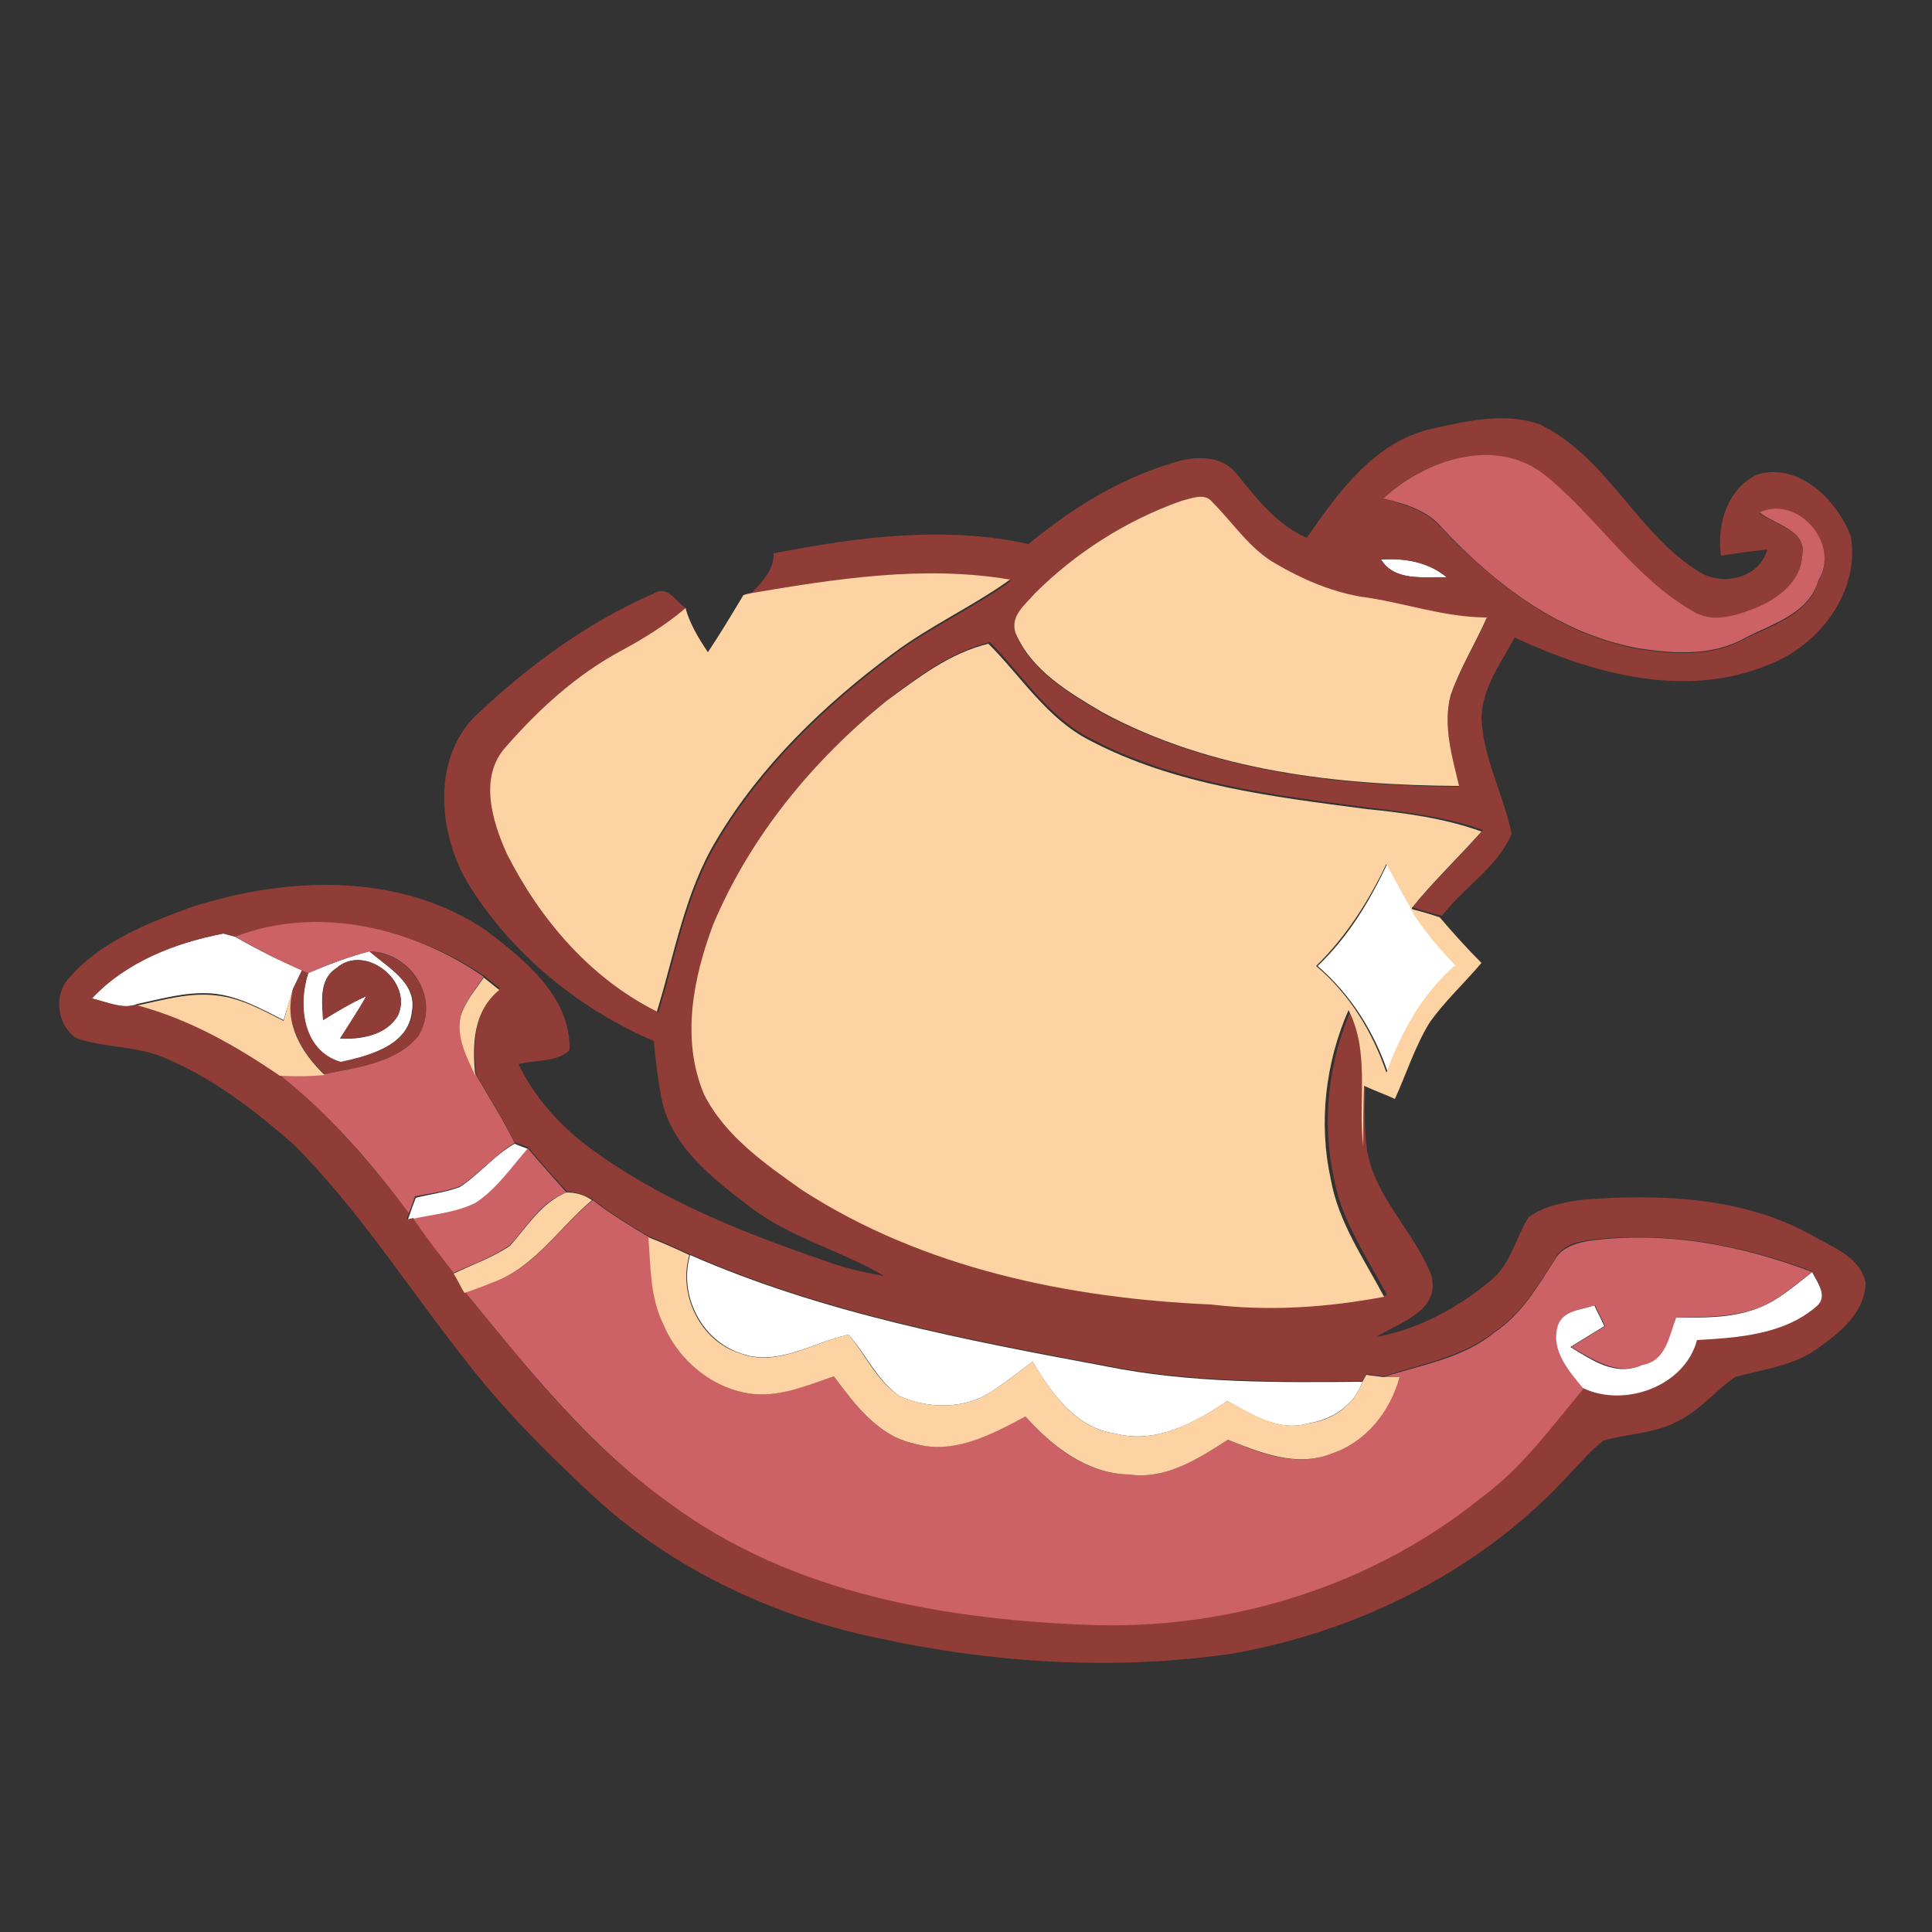 <?xml version="1.0" encoding="utf-8"?>
<!-- Generator: Adobe Illustrator 26.0.3, SVG Export Plug-In . SVG Version: 6.00 Build 0)  -->
<svg version="1.1" id="Layer_1" xmlns="http://www.w3.org/2000/svg" xmlns:xlink="http://www.w3.org/1999/xlink" x="0px" y="0px"
	 viewBox="0 0 250 250" style="enable-background:new 0 0 250 250;" xml:space="preserve">
<rect x="0" y="0" width="250" height="250" fill="#333333" stroke="none"/>
<style type="text/css">
	.st0{fill:#FFFFFF;}
	.st1{fill:#903D37;}
	.st2{fill:#CC6266;}
	.st3{fill:#FED3A3;}
</style>
<g id="_x23_ffffffff">
	<path class="st0" d="M178.7,72.4c3-0.2,6.1,0.3,8.5,2.3C184.3,74.6,180.5,75.3,178.7,72.4z"/>
	<path class="st0" d="M179.5,111.8c1,1.9,2,3.9,3.2,5.8c1.6,2.6,3.7,5,5.8,7.3c-4.2,3.7-7,8.7-8.9,13.9c-1.8-5.3-4.8-10.1-9.1-13.8
		C174.4,121.3,177.2,116.7,179.5,111.8z"/>
	<path class="st0" d="M11.9,129.2c4.4-4.8,10.8-7.2,17-8.4c0.4,0.1,1.2,0.3,1.5,0.4c2.8,1.6,5.7,3.1,8.7,4.3
		c-0.3,0.6-0.9,1.9-1.2,2.5c-0.4,1.3-0.8,2.7-1.2,4c-2.8-1.4-5.6-3-8.8-3.4c-3.4-0.4-6.8,0.6-10.1,1.3
		C15.8,130.7,13.8,129.7,11.9,129.2z"/>
	<path class="st0" d="M39.9,125.9c2.6-1.1,5.2-2.1,7.9-2.8c2.4,2.1,6.2,4.1,5.5,7.8c-0.5,4.5-5.6,5.7-9.3,6.6
		C39.2,136.1,38.5,130.1,39.9,125.9 M43.5,125.3c-2.3,1.5-1.8,4.4-1.7,6.7c1.8-1.1,3.6-2.2,5.6-3.1c-1,1.9-2.2,3.6-3.4,5.5
		c2.8,0.1,5.9-0.4,7.5-3C53.5,127,47.2,122,43.5,125.3z"/>
	<path class="st0" d="M59.5,153.6c2.5-1.6,4.4-4.1,7.1-5.6c0.4,0.2,1.3,0.5,1.8,0.7c-2.1,2.4-4,5.1-6.7,7c-2.5,1.3-5.4,1.5-8.1,2.1
		l-0.9,0.2l0.3-0.8c0.2-0.6,0.6-1.7,0.8-2.2C55.7,154.5,57.7,154.3,59.5,153.6z"/>
	<path class="st0" d="M95.8,175.1c-5.1-1.7-8-7.6-6.5-12.7c17.1,7.5,35.6,11,53.8,14.4c10.9,2.2,22.1,2.1,33.2,2
		c-1.1,3.1-3.9,4.9-7.1,5.4c-3.8,1.1-7.2-1.2-10.4-2.9c-4.2,2.8-9.2,5.6-14.5,4.2c-5.1-0.7-8.2-5.2-10.7-9.3
		c-1.6,1.2-3.2,2.5-4.9,3.6c-3.5,2.6-8.6,2.6-12.4,0.8c-2.8-2-4.2-5.3-6.5-7.9C105.2,173.7,100.6,176.9,95.8,175.1z"/>
	<path class="st0" d="M227.4,169.3c2.7-1,4.9-3,7.1-4.7c0.6,1.3,2.2,3.2,0.6,4.5c-4.2,3.7-10.1,4.2-15.5,4.4
		c-1.6,6-9.5,8.9-14.8,6.2c-1.9-2.2-4.3-5-3.3-8.2c0.7-2,3.1-2,4.8-2.6c0.4,0.9,0.9,1.8,1.3,2.7c-1.5,0.9-2.9,1.8-4.4,2.7
		c2.8,1.7,5.9,3.9,9.3,2.3c2.9-0.5,3.3-3.8,4.3-6.1C220.4,170.5,224,170.6,227.4,169.3z"/>
</g>
<g id="_x23_903d37ff">
	<path class="st1" d="M185.2,55.5c4.5-1,9.5-2.2,14-0.6c8.6,4.1,12.4,13.7,20.2,18.8c3.1,2.3,8.2,1.3,9.3-2.6c-2,0.2-4,0.5-6,0.8
		c-0.6-3.9,0.8-8.7,4.7-10.5c5.4-1.6,10.3,3.3,12.1,8c1.2,7.2-4.1,14.1-10.6,16.6c-10.8,4.5-22.8,1.2-32.9-3.5
		c-1.8,3.3-4.2,6.5-4.3,10.4c0.2,5.2,2.9,10,3.9,15c-1.8,4.3-6.2,6.9-9,10.6c-1.3-0.3-2.6-0.7-3.8-1.1c2.9-3.5,6.2-6.6,9.1-10
		c-4.8-1.7-9.8-2.3-14.8-2.9c-12.2-1.6-24.9-3.1-35.9-8.9c-5.6-2.8-8.9-8.3-13.1-12.5c-5,1.2-9.2,4.4-13.2,7.4
		c-9.5,7.7-17.6,17.5-22.2,28.9c-2.6,6.9-4.2,14.9-1.2,22c2.7,5.4,7.9,9,12.7,12.4c15.7,10.1,34.5,14,52.9,14.8
		c7.5,0.9,15,0.4,22.4-1c-2.6-4.9-5.9-9.6-6.9-15.2c-1.6-7.3-0.7-15.1,2.3-21.9c2.8,5.5,1.2,11.7,1.9,17.6c0.7,6.5,6.1,11,8.4,16.9
		c1.3,4.6-4.1,6.1-7.1,8c5.5-1,10.6-3.8,14.8-7.3c2.6-2.1,3.2-5.5,4.9-8.2c2.1-1.5,4.8-2,7.4-2.3c9.8-0.7,20.2-0.3,29,4.5
		c2.7,1.6,6.4,2.8,7.2,6.2c0,4-3.5,6.7-6.5,8.8c-3.1,2.1-6.9,2.5-10.4,3.5c-2.6,1.8-4.5,4.3-7.4,5.7c-2.9,1.6-6.4,1.6-9.6,2.5
		c-1.5,1.1-2.7,2.6-4,3.9c-11.4,12.7-27.5,20.8-44.2,23.7c-15.3,2.2-31,1.2-46-2.1c-13.3-2.8-26.1-8.8-36.2-18
		c-5.7-5.3-11.3-10.8-16.1-16.9c-7.7-9.6-14.3-20.2-23-28.9c-5.1-4.5-10.6-8.7-16.9-11.3c-3.6-1.5-7.7-1.2-11.3-2.5
		c-2.4-1.7-2.9-5.5-0.9-7.7c4-4.7,10.1-7.1,15.8-9.2c12.4-4,27-4.6,38.2,3c5,3.8,11,8.6,10.8,15.5c-1.7,1.6-4.4,1.2-6.6,1.8
		c2,4.2,5.2,7.8,8.9,10.6c9.2,6.9,20.1,11.2,30.9,14.9c2.4,0.9,5,1.5,7.5,1.9c-5.6-3.3-12.1-4.9-17.3-8.9
		c-4.9-3.7-10.6-8.1-11.6-14.6c-0.4-2.3-0.7-4.6-0.9-6.9c-9.6-4.1-18.2-11.1-23.8-20c-4.2-6.7-5.1-17,1.3-22.6
		c6.6-6.2,14.2-11.7,22.5-15.3c1.8-1.2,2.9,1.2,4.3,2c-2.6,2.2-5.5,4-8.5,5.6c-5.7,3.1-10.5,7.5-14.7,12.3
		c-3.6,3.9-1.9,9.6,0.1,13.9c4.3,8.5,10.8,16.2,19.4,20.4c2.3-7.5,3.6-15.4,7.7-22.2c5.7-9.6,13.9-17.5,22.8-24.1
		c4.8-3.6,10.3-6,15.2-9.6c-11.3-1.9-22.7-0.1-33.8,1.8c1.4-1.5,3.1-3.1,3-5.3c10.8-2.1,22.2-3.6,33-1.2c5.8-4.8,12.3-8.8,19.7-10.8
		c2.5-0.6,5.5-0.5,7.2,1.7c2.6,3.2,5.2,6.6,9.1,8.3C173.1,63.8,177.8,57.2,185.2,55.5 M179,64.5c2.8,0.8,5.7,1.6,7.6,3.9
		c6.9,7.3,15.4,13.8,25.5,15.6c4.5,0.7,9.5,1,13.6-1.3c3.6-1.8,8.3-3.1,9.6-7.5c2.9-4.6-2.6-11.1-7.6-8.8c2,1.6,6.4,2.3,5.5,5.7
		c-0.3,3.1-2.9,5.3-5.6,6.5c-2.7,1.2-6,2.3-8.7,0.5c-7.6-4.5-12.4-12.3-19.2-17.7C193.2,56.5,184.3,59.5,179,64.5 M152.9,64.8
		c-7.1,2.5-13.7,6.7-19,12.1c-1.2,1.4-3.2,2.9-2.5,5.1c2.1,4.9,6.9,7.7,11.3,10.3c14,7.5,30.4,9.4,46.1,9.5
		c-0.9-3.8-2.1-7.8-1.1-11.7c1.2-3.5,3.2-6.7,4.7-10.1c-5.6,0.1-10.9-1.9-16.4-2.7c-3.9-0.7-7.6-2.3-11-4.3
		c-3.3-1.9-5.4-5.3-8.1-7.9C155.9,63.7,154.2,64.5,152.9,64.8 M178.7,72.4c1.8,2.9,5.6,2.2,8.5,2.3
		C184.8,72.7,181.8,72.2,178.7,72.4 M30.4,121.2c-0.4-0.1-1.2-0.3-1.5-0.4c-6.2,1.2-12.6,3.7-17,8.4c1.9,0.4,3.9,1.4,5.9,0.8
		c6.7,1.8,12.7,5.3,18.4,9.1c6.4,5.1,11.8,11.4,16.7,17.9l-0.3,0.8l0.9-0.2c1.6,2.4,3.4,4.8,5.2,7c0.3,0.6,1,1.9,1.4,2.5
		c8,9.8,15.9,19.9,26.4,27.3c15.9,11.8,36.2,15.3,55.5,15.8c17.8,0.4,35.9-5.3,49.7-16.6c5.2-3.8,9-9.1,13.1-14
		c5.4,2.6,13.2-0.2,14.8-6.2c5.3-0.3,11.3-0.7,15.5-4.4c1.5-1.3,0-3.2-0.6-4.5c-9.2-3.5-19.3-5.3-29.1-4c-1.6,0.2-3.4,0.8-4.2,2.4
		c-2.2,3.4-4.3,7.1-7.8,9.4c-4.1,3.3-9.5,4.2-14.4,5.8c-0.5-0.1-1.6-0.2-2.2-0.3l-0.5,0.9c-11.1,0.1-22.2,0.2-33.2-2
		c-18.2-3.4-36.7-6.9-53.8-14.4c-1.8-0.8-3.5-1.6-5.3-2.3c-2.5-1.5-5-3-7.3-4.8c-1.1-0.6-2.2-1-3.3-1c-1.7-1.9-3.4-3.7-5-5.7
		c-0.4-0.2-1.3-0.5-1.8-0.7c-1.5-3-3.3-5.9-5-8.8c-0.4-4-0.3-8.4,3.1-11.1c-0.5-0.4-1.5-1.2-2-1.6C53.4,120,41.1,117.2,30.4,121.2z"
		/>
	<path class="st1" d="M47.8,123.1c5.4,0.2,9.3,6.3,6.3,11c-2.9,3.5-7.9,4-12.1,4.9c-3-2.9-5.3-6.7-4.1-11c0.3-0.6,0.9-1.9,1.2-2.5
		l0.8,0.3c-1.4,4.2-0.7,10.2,4.2,11.6c3.7-0.8,8.8-2.1,9.3-6.6C54,127.2,50.2,125.2,47.8,123.1z"/>
	<path class="st1" d="M43.5,125.3c3.7-3.3,10,1.7,8,6.1c-1.5,2.6-4.7,3-7.5,3c1.1-1.8,2.3-3.6,3.4-5.5c-2,0.9-3.8,2-5.6,3.1
		C41.8,129.7,41.2,126.8,43.5,125.3z"/>
</g>
<g id="_x23_cc6266ff">
	<path class="st2" d="M179,64.5c5.4-5,14.3-8,20.7-3.2c6.8,5.4,11.6,13.3,19.2,17.7c2.7,1.8,6,0.6,8.7-0.5c2.7-1.2,5.4-3.4,5.6-6.5
		c0.8-3.4-3.6-4.1-5.5-5.7c5-2.3,10.5,4.2,7.6,8.8c-1.3,4.4-6,5.6-9.6,7.5c-4.1,2.3-9.1,2-13.6,1.3c-10.1-1.8-18.6-8.2-25.5-15.6
		C184.7,66,181.8,65.2,179,64.5z"/>
	<path class="st2" d="M30.4,121.2c10.7-4.1,23-1.2,32.2,5.2c-1.1,1.6-2.4,3.2-3,5c-0.6,2.7,0.8,5.3,2,7.7c1.7,2.9,3.5,5.8,5,8.8
		c-2.6,1.5-4.5,4-7.1,5.6c-1.8,0.7-3.8,0.9-5.8,1.3c-0.2,0.6-0.6,1.7-0.8,2.2c-4.9-6.6-10.3-12.8-16.7-17.9c1.9,0.1,3.9,0.1,5.8-0.1
		c4.2-0.9,9.2-1.4,12.1-4.9c3-4.8-0.9-10.9-6.3-11c-2.7,0.7-5.3,1.7-7.9,2.8l-0.8-0.3C36.1,124.3,33.3,122.8,30.4,121.2z"/>
	<path class="st2" d="M68.3,148.6c1.6,1.9,3.3,3.8,5,5.7c-3.3,1.2-5,4.3-7.3,6.8c-2.3,1.6-4.9,2.5-7.3,3.6c-1.8-2.3-3.6-4.6-5.2-7
		c2.7-0.6,5.6-0.8,8.1-2.1C64.3,153.8,66.2,151,68.3,148.6z"/>
	<path class="st2" d="M76.7,155.3c2.3,1.8,4.8,3.3,7.3,4.8c0.2,3.8,0.2,7.7,1.8,11.2c2.1,4.8,6.6,8.6,11.8,9.1
		c3.6,0.3,7-1.3,10.3-2.3c2.7,3.6,5.7,7.7,10.4,8.7c5.1,1.5,10-1.3,14.4-3.5c3.5,3.9,7.9,7.4,13.4,7.5c4.8,0.7,8.9-2.1,12.8-4.5
		c4.2,1.8,8.9,3.6,13.4,1.8c4.5-1.5,7.5-5.5,8.8-9.9c-0.5,0-1.6,0-2.1,0c4.9-1.6,10.3-2.4,14.4-5.8c3.5-2.3,5.6-6,7.8-9.4
		c0.8-1.5,2.6-2.1,4.2-2.4c9.9-1.4,19.9,0.5,29.1,4c-2.3,1.7-4.4,3.7-7.1,4.7c-3.4,1.2-7,1.1-10.5,1.2c-0.9,2.3-1.3,5.6-4.3,6.1
		c-3.3,1.5-6.5-0.7-9.3-2.3c1.5-0.9,2.9-1.8,4.4-2.7c-0.4-0.9-0.9-1.8-1.3-2.7c-1.7,0.6-4.1,0.6-4.8,2.6c-1,3.2,1.4,5.9,3.3,8.2
		c-4.1,4.9-7.9,10.2-13.1,14c-13.9,11.3-31.9,17-49.7,16.6c-19.4-0.6-39.6-4-55.5-15.8c-10.4-7.4-18.4-17.5-26.4-27.3
		c1.2-0.4,2.4-0.9,3.5-1.3C69.2,164.1,72.3,158.9,76.7,155.3z"/>
</g>
<g id="_x23_fed3a3ff">
	<path class="st3" d="M152.9,64.8c1.3-0.3,3-1.1,4,0.2c2.7,2.7,4.8,6,8.1,7.9c3.4,2,7.1,3.6,11,4.3c5.5,0.7,10.8,2.7,16.4,2.7
		c-1.5,3.4-3.5,6.6-4.7,10.1c-1,3.9,0.2,7.9,1.1,11.7c-15.7-0.1-32-1.9-46.1-9.5c-4.4-2.6-9.2-5.4-11.3-10.3
		c-0.7-2.2,1.2-3.6,2.5-5.1C139.2,71.5,145.8,67.3,152.9,64.8z"/>
	<path class="st3" d="M96.9,76.8c11.2-1.9,22.6-3.7,33.8-1.8c-4.9,3.5-10.4,6-15.2,9.6c-8.9,6.6-17.1,14.5-22.8,24.1
		c-4.1,6.8-5.4,14.7-7.7,22.2c-8.6-4.3-15.1-11.9-19.4-20.4c-1.9-4.2-3.7-10-0.1-13.9c4.2-4.8,9-9.2,14.7-12.3
		c3-1.6,5.9-3.4,8.5-5.6c0.6,2.1,1.7,3.9,2.9,5.7c1.6-2.4,3.1-4.9,4.6-7.4L96.9,76.8z"/>
	<path class="st3" d="M114.7,90.7c4.1-3,8.2-6.2,13.2-7.4c4.3,4.3,7.6,9.7,13.1,12.5c11,5.8,23.7,7.3,35.9,8.9
		c5,0.5,10.1,1.2,14.8,2.9c-3,3.4-6.3,6.5-9.1,10c-1.1-1.9-2.1-3.8-3.2-5.8c-2.3,4.8-5.2,9.4-9.1,13.2c4.3,3.6,7.3,8.5,9.1,13.8
		c1.9-5.2,4.6-10.2,8.9-13.9c-2.1-2.2-4.2-4.6-5.8-7.3c1.3,0.3,2.6,0.7,3.8,1.1c1.7,2,3.5,4,5.4,5.9c-2.2,2.6-4.7,4.9-6.7,7.7
		c-1.9,3.1-3,6.6-4.5,9.9c-1.3-0.6-2.7-1.1-4-1.7c-0.1,2.6-0.1,5.2-0.1,7.8c-0.7-5.9,0.9-12.1-1.9-17.6c-3,6.8-3.9,14.6-2.3,21.9
		c1,5.6,4.3,10.3,6.9,15.2c-7.4,1.4-14.9,1.9-22.4,1c-18.4-0.8-37.3-4.7-52.9-14.8c-4.8-3.4-10-7-12.7-12.4c-3-7.1-1.4-15.1,1.2-22
		C97.1,108.2,105.2,98.4,114.7,90.7z"/>
	<path class="st3" d="M59.6,131.5c0.6-1.9,1.9-3.4,3-5c0.5,0.4,1.5,1.2,2,1.6c-3.4,2.8-3.5,7.1-3.1,11.1
		C60.4,136.8,59,134.2,59.6,131.5z"/>
	<path class="st3" d="M36.7,132.1c0.4-1.3,0.7-2.7,1.2-4c-1.2,4.3,1.1,8.1,4.1,11c-1.9,0.2-3.9,0.2-5.8,0.1
		c-5.7-3.9-11.7-7.3-18.4-9.1c3.3-0.7,6.7-1.7,10.1-1.3C31.1,129.1,33.9,130.7,36.7,132.1z"/>
	<path class="st3" d="M73.3,154.3c1.2,0,2.3,0.3,3.3,1c-4.3,3.6-7.5,8.8-13,10.7c-1.2,0.5-2.3,0.9-3.5,1.3c-0.4-0.6-1-1.9-1.4-2.5
		c2.5-1.2,5.1-2.1,7.3-3.6C68.3,158.6,70.1,155.6,73.3,154.3z"/>
	<path class="st3" d="M83.9,160.1c1.8,0.7,3.6,1.5,5.3,2.3c-1.5,5.1,1.4,11.1,6.5,12.7c4.8,1.9,9.5-1.4,14.1-2.4
		c2.2,2.6,3.6,5.9,6.5,7.9c3.9,1.8,8.9,1.8,12.4-0.8c1.7-1.1,3.3-2.4,4.9-3.6c2.5,4,5.5,8.6,10.7,9.3c5.3,1.4,10.2-1.4,14.5-4.2
		c3.2,1.6,6.6,4,10.4,2.9c3.2-0.4,6-2.3,7.1-5.4l0.5-0.9c0.5,0.1,1.6,0.2,2.2,0.3c0.5,0,1.6,0,2.1,0c-1.2,4.4-4.3,8.4-8.8,9.9
		c-4.5,1.8-9.2-0.1-13.4-1.8c-3.8,2.4-8,5.2-12.8,4.5c-5.4-0.1-9.9-3.6-13.4-7.5c-4.4,2.3-9.3,5-14.4,3.5c-4.7-1-7.7-5.1-10.4-8.7
		c-3.3,1.1-6.7,2.6-10.3,2.3c-5.2-0.5-9.8-4.3-11.8-9.1C84.1,167.8,84.2,163.9,83.9,160.1z"/>
</g>
</svg>

